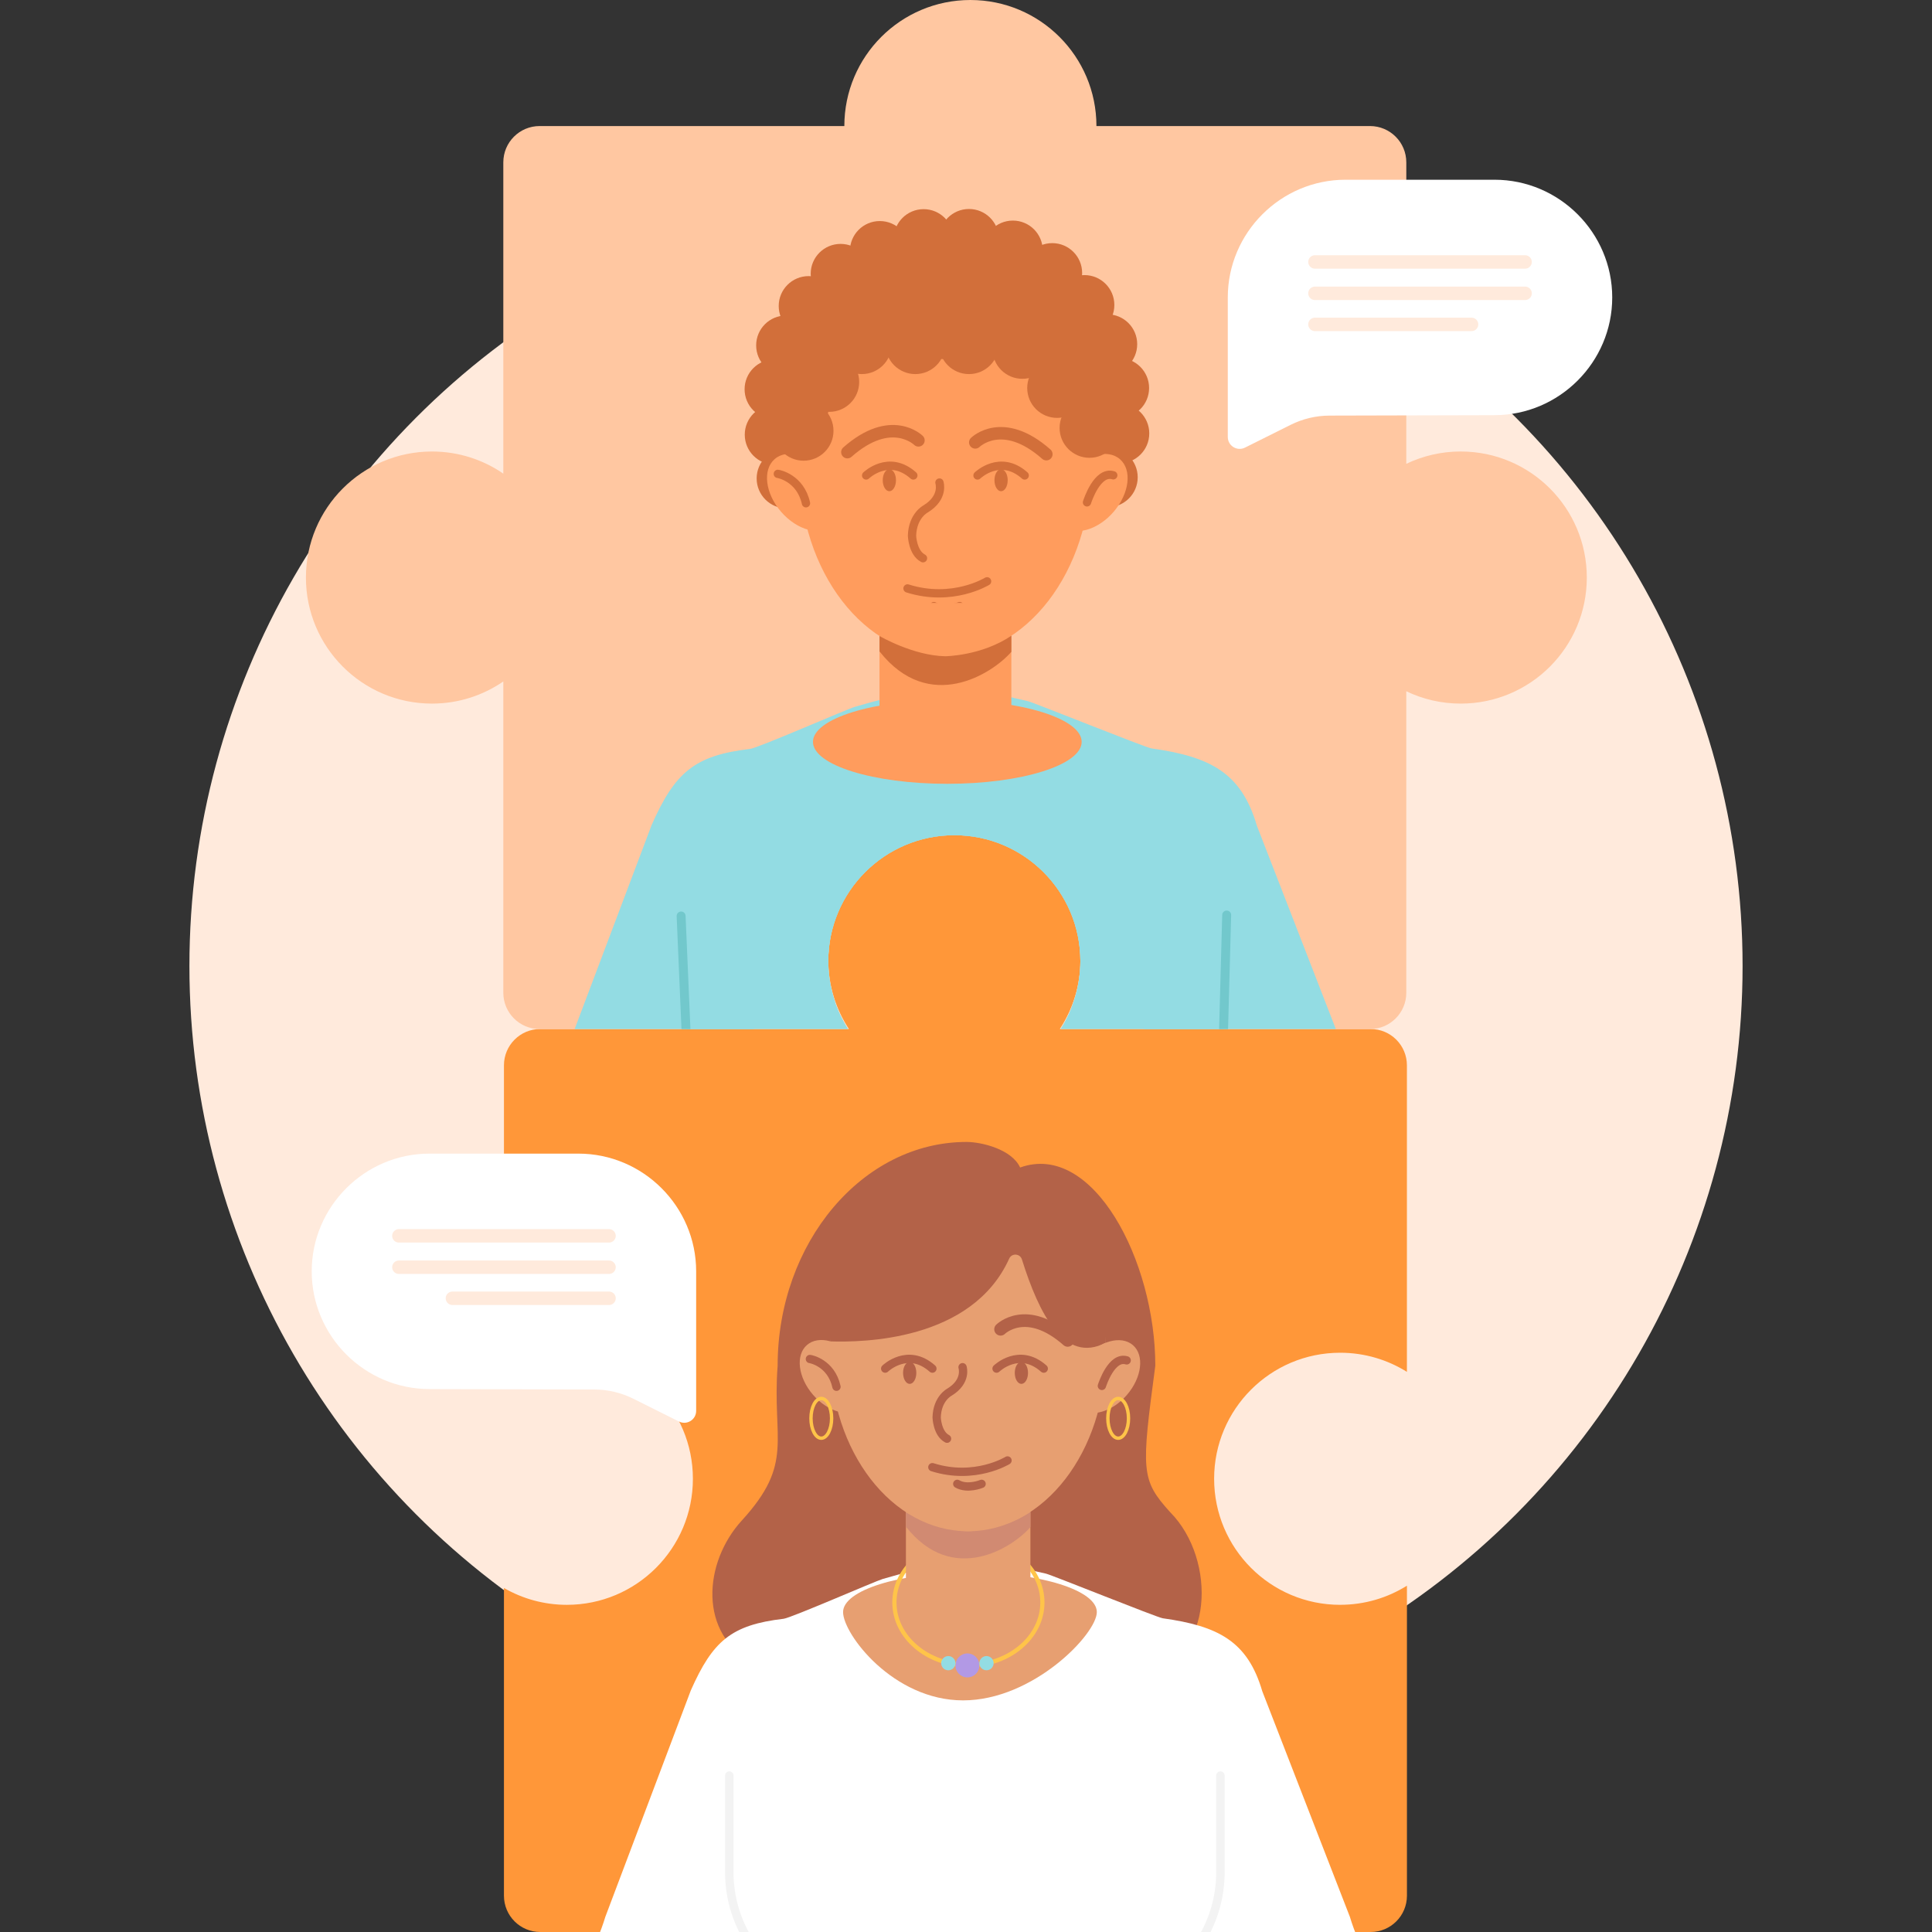 <?xml version="1.0" encoding="UTF-8"?><svg id="Calque_1" xmlns="http://www.w3.org/2000/svg" xmlns:xlink="http://www.w3.org/1999/xlink" viewBox="0 0 700 700"><rect x="0" y="0" width="700" height="700" fill="#333333" stroke="none"/><defs><style>.cls-1{clip-path:url(#clippath);}.cls-2{stroke-width:1.52px;}.cls-2,.cls-3,.cls-4,.cls-5,.cls-6,.cls-7,.cls-8,.cls-9,.cls-10,.cls-11{fill:none;}.cls-2,.cls-4,.cls-5,.cls-6,.cls-7,.cls-8,.cls-9,.cls-10,.cls-11{stroke-linecap:round;}.cls-2,.cls-4,.cls-5,.cls-9,.cls-11{stroke-linejoin:round;}.cls-2,.cls-8{stroke:#ffc449;}.cls-3,.cls-12,.cls-13,.cls-14,.cls-15,.cls-16,.cls-17,.cls-18,.cls-19,.cls-20,.cls-21,.cls-22{stroke-width:0px;}.cls-12{fill:#ffeadc;}.cls-13{fill:#ff9c5d;}.cls-4{stroke:#ffeadc;stroke-width:4.87px;}.cls-14{fill:#e79f71;}.cls-15{fill:#d18a72;}.cls-5{stroke:#72c8cc;stroke-width:3.24px;}.cls-16{fill:#ff9739;}.cls-23{clip-path:url(#clippath-1);}.cls-17{fill:#d26f3a;}.cls-6{stroke-width:4.59px;}.cls-6,.cls-7{stroke:#b36248;}.cls-6,.cls-7,.cls-8,.cls-10{stroke-miterlimit:10;}.cls-18{fill:#93dce3;}.cls-19{fill:#b36248;}.cls-7,.cls-11{stroke-width:3.01px;}.cls-8{stroke-width:1.23px;}.cls-20{fill:#ffc7a1;}.cls-21{fill:#b299e5;}.cls-9{stroke:#f3f3f3;stroke-width:3.06px;}.cls-10{stroke-width:4.52px;}.cls-10,.cls-11{stroke:#d26f3a;}.cls-22{fill:#fff;}</style><clipPath id="clippath"><path class="cls-3" d="M485.57,581.46c-25.22,0-45.67-20.45-45.67-45.67s20.45-45.67,45.67-45.67c8.88,0,17.17,2.55,24.18,6.93v-111.07c0-7.26-5.89-13.15-13.15-13.15h-112.61c4.71-7.18,7.46-15.77,7.46-25,0-25.22-20.45-45.67-45.67-45.67s-45.67,20.45-45.67,45.67c0,9.23,2.75,17.82,7.46,25h-111.83c-7.26,0-13.15,5.89-13.15,13.15v110.24c6.71-3.87,14.49-6.1,22.79-6.1,25.22,0,45.67,20.45,45.67,45.67s-20.45,45.67-45.67,45.67c-8.3,0-16.08-2.23-22.79-6.1v111.49c0,7.26,5.89,13.15,13.15,13.15h300.87c7.26,0,13.15-5.89,13.15-13.15v-112.33c-7.01,4.39-15.3,6.93-24.18,6.93Z"/></clipPath><clipPath id="clippath-1"><path class="cls-3" d="M529.26,163.58c-7.07,0-13.76,1.61-19.73,4.47V58.82c0-7.26-5.89-13.15-13.15-13.15h-99.12c0-25.22-20.45-45.67-45.67-45.67s-45.67,20.45-45.67,45.67h-110.41c-7.26,0-13.15,5.89-13.15,13.15v112.79c-7.35-5.06-16.25-8.02-25.85-8.02-25.22,0-45.67,20.45-45.67,45.67s20.45,45.67,45.67,45.67c9.6,0,18.5-2.97,25.85-8.02v112.79c0,7.26,5.89,13.15,13.15,13.15h111.77c-4.54-7.1-7.18-15.52-7.18-24.57,0-25.22,20.45-45.67,45.67-45.67s45.67,20.45,45.67,45.67c0,9.05-2.64,17.47-7.18,24.57h112.12c7.26,0,13.15-5.89,13.15-13.15v-109.24c5.97,2.87,12.66,4.47,19.73,4.47,25.22,0,45.67-20.45,45.67-45.67s-20.45-45.67-45.67-45.67Z"/></clipPath></defs><circle class="cls-12" cx="350" cy="350" r="281.37"/><path class="cls-16" d="M485.57,581.46c-25.22,0-45.67-20.45-45.67-45.67s20.45-45.67,45.67-45.67c8.88,0,17.17,2.55,24.18,6.93v-111.07c0-7.26-5.89-13.15-13.15-13.15h-112.61c4.71-7.18,7.46-15.77,7.46-25,0-25.22-20.45-45.67-45.67-45.67s-45.67,20.45-45.67,45.67c0,9.23,2.75,17.82,7.46,25h-111.83c-7.26,0-13.15,5.89-13.15,13.15v110.24c6.71-3.87,14.49-6.1,22.79-6.1,25.22,0,45.67,20.45,45.67,45.67s-20.45,45.67-45.67,45.67c-8.3,0-16.08-2.23-22.79-6.1v111.49c0,7.26,5.89,13.15,13.15,13.15h300.87c7.26,0,13.15-5.89,13.15-13.15v-112.33c-7.01,4.39-15.3,6.93-24.18,6.93Z"/><path class="cls-19" d="M415.85,604.54l-142.61-1.67c-20.58-10.91-18.24-36.88-4.5-51.93,19.18-20.94,10.94-29.07,13.01-56.1,0-44.6,30.79-81.09,68.42-81.09h0c5.52,0,16.42,2.67,19.44,9.26,26.4-9.49,48.98,33.77,48.98,71.82-5.09,38.19-5.26,41.27,5.36,53.04,17.22,17.31,15.38,53.61-8.1,56.67Z"/><g class="cls-1"><path class="cls-22" d="M505.96,726.02c-6.66-8.22-13.55-20.42-16.87-31.51l-31.75-81.76c-5.32-18.15-16.01-23.61-36.06-26.42-2.08-.29-40.25-15.7-42.3-16.17-24.12-5.53-17.19-3.97-27.95-3.97-9.54.17-15.19,1.32-31.17,5.89-2.68.77-33.16,14.1-35.93,14.43-18.99,2.22-25.69,8.03-33.64,25.97l-30.97,82.03c-3.32,11.09-10.2,23.29-16.87,31.51l-56.14,76.45,18.83,16.49,77.32-52.45c16.07-15.48,27.89-34.83,34.32-56.2l11.32-37.65,128.02,3.03,13.47,34.62c6.43,21.37,20.25,40.72,36.32,56.2l77.32,52.45,18.83-16.49-56.14-76.45Z"/><path class="cls-22" d="M415.26,792.45h-124.4c-12.55,0-19.31.51-19.31-10.77,13.23-53.15,2.2-110.75-12.05-171.69,0-11.28,10.27-20.51,22.82-20.51h142.77c12.55,0,22.82,9.23,22.82,20.51-13.97,68.06-29.98,129.77-8.86,171.69,0,11.28-11.25,10.77-23.81,10.77Z"/><path class="cls-9" d="M276.85,747.93c.07-1.02-.05-37.62-.05-37.62,0,0-12.81-12.14-12.56-32.54v-34.44"/><path class="cls-9" d="M429.57,747.93c-.07-1.02.05-37.62.05-37.62,0,0,12.81-12.14,12.56-32.54v-34.44"/></g><path class="cls-14" d="M397.4,584.09c0,7.93-23.06,31.99-48.45,31.99s-43.49-24.06-43.49-31.99,20.58-14.35,45.97-14.35,45.97,6.43,45.97,14.35Z"/><ellipse class="cls-2" cx="350.87" cy="580.6" rx="26.81" ry="22.75"/><circle class="cls-21" cx="350.51" cy="603.41" r="4.34"/><circle class="cls-18" cx="357.43" cy="602.6" r="2.58"/><circle class="cls-18" cx="343.59" cy="602.6" r="2.58"/><rect class="cls-14" x="328.23" y="536.55" width="45.11" height="36.55"/><path class="cls-15" d="M328.23,547.88s11.47,6.72,22.48,6.92c0,0,12.39-.09,22.63-7.01v5.5c-6.43,7.44-28.12,21.4-45.11-.15v-5.27Z"/><ellipse class="cls-14" cx="350.72" cy="490.16" rx="49.9" ry="64.64"/><path class="cls-19" d="M400.61,486.49c-15.01,7.84-24.18-10.51-30.35-30.18-.68-2.16-3.68-2.36-4.61-.29-13.56,30-53.4,30.35-64.83,29.99,0-33.98,22.42-63,50.56-63s49.23,29.5,49.23,63.48Z"/><ellipse class="cls-14" cx="400.61" cy="498.74" rx="15.08" ry="10.16" transform="translate(-238.67 475.25) rotate(-49.12)"/><path class="cls-7" d="M399.23,502.14c.18-.53,3.52-10.93,8.99-9.25"/><ellipse class="cls-14" cx="302.25" cy="498.74" rx="10.16" ry="15.08" transform="translate(-252.68 319.44) rotate(-40.88)"/><path class="cls-7" d="M293.44,492.39c.25,0,7.72,1.4,9.63,10.06"/><ellipse class="cls-8" cx="405.14" cy="513.89" rx="3.74" ry="7.2"/><ellipse class="cls-8" cx="297.57" cy="513.89" rx="3.74" ry="7.2"/><path class="cls-7" d="M361.07,495.87s8.18-7.93,17.1,0"/><path class="cls-7" d="M348.75,495.36s1.69,5.07-4.69,9.01c0,0-4.51,2.25-4.69,9.2,0,0,.19,5.82,3.76,7.7"/><path class="cls-7" d="M355.65,537.63s-5.08,2.14-8.82,0"/><path class="cls-7" d="M365.04,529.15s-11.83,7.32-27.23,2.44"/><path class="cls-7" d="M320.72,495.87s8.18-7.93,17.1,0"/><path class="cls-6" d="M362.53,481.62s9.29-9.24,24.32,4.03"/><ellipse class="cls-19" cx="329.6" cy="497.42" rx="2.4" ry="3.99"/><ellipse class="cls-19" cx="370.07" cy="497.42" rx="2.4" ry="3.99"/><path class="cls-20" d="M529.26,163.58c-7.07,0-13.76,1.61-19.73,4.47V58.82c0-7.26-5.89-13.15-13.15-13.15h-99.12c0-25.22-20.45-45.67-45.67-45.67s-45.67,20.45-45.67,45.67h-110.41c-7.26,0-13.15,5.89-13.15,13.15v112.79c-7.35-5.06-16.25-8.02-25.85-8.02-25.22,0-45.67,20.45-45.67,45.67s20.45,45.67,45.67,45.67c9.6,0,18.5-2.97,25.85-8.02v112.79c0,7.26,5.89,13.15,13.15,13.15h111.77c-4.54-7.1-7.18-15.52-7.18-24.57,0-25.22,20.45-45.67,45.67-45.67s45.67,20.45,45.67,45.67c0,9.05-2.64,17.47-7.18,24.57h112.12c7.26,0,13.15-5.89,13.15-13.15v-109.24c5.97,2.87,12.66,4.47,19.73,4.47,25.22,0,45.67-20.45,45.67-45.67s-20.45-45.67-45.67-45.67Z"/><circle class="cls-17" cx="284.98" cy="173.35" r="10.83"/><circle class="cls-17" cx="280.67" cy="157.49" r="10.83"/><circle class="cls-17" cx="280.61" cy="141.04" r="10.83"/><circle class="cls-17" cx="284.8" cy="125.14" r="10.83"/><circle class="cls-17" cx="292.97" cy="110.87" r="10.83"/><circle class="cls-17" cx="304.56" cy="99.2" r="10.83"/><circle class="cls-17" cx="318.77" cy="90.92" r="10.83"/><circle class="cls-17" cx="334.64" cy="86.61" r="10.83"/><circle class="cls-17" cx="351.08" cy="86.55" r="10.83"/><circle class="cls-17" cx="366.98" cy="90.75" r="10.83"/><circle class="cls-17" cx="381.25" cy="98.92" r="10.83"/><circle class="cls-17" cx="392.92" cy="110.5" r="10.83"/><circle class="cls-17" cx="401.2" cy="124.71" r="10.83"/><circle class="cls-17" cx="405.51" cy="140.58" r="10.83"/><circle class="cls-17" cx="405.57" cy="157.03" r="10.83"/><circle class="cls-17" cx="401.38" cy="172.93" r="10.83"/><ellipse class="cls-13" cx="342.47" cy="169.33" rx="52.83" ry="68.45"/><ellipse class="cls-13" cx="291.15" cy="178.42" rx="10.76" ry="15.97" transform="translate(-45.76 234.05) rotate(-40.88)"/><ellipse class="cls-13" cx="395.3" cy="178.42" rx="15.97" ry="10.76" transform="translate(1.7 360.55) rotate(-49.12)"/><path class="cls-11" d="M281.82,171.69c.27,0,8.18,1.48,10.2,10.65"/><path class="cls-11" d="M347.7,219.6s-5.38,2.26-9.34,0"/><path class="cls-11" d="M393.84,182.01c.19-.56,3.73-11.57,9.52-9.8"/><path class="cls-17" d="M287.89,163.59l6.66.97,13.39-36.78s57.31,5.91,63.6-.44l21.38,34.91,8.46-1.48-.18-19.73-6.46-22.52-34.28-26.56-47.41,2.13-23.41,33.25-4.65,29.78,2.91,6.47Z"/><circle class="cls-17" cx="291.16" cy="156.09" r="10.83"/><circle class="cls-17" cx="300.47" cy="138.39" r="10.83"/><circle class="cls-17" cx="312.25" cy="124.71" r="10.83"/><circle class="cls-17" cx="331.64" cy="124.71" r="10.83"/><circle class="cls-17" cx="351.08" cy="124.71" r="10.83"/><circle class="cls-17" cx="370.42" cy="126.42" r="10.83"/><circle class="cls-17" cx="383.01" cy="140.58" r="10.83"/><circle class="cls-17" cx="394.74" cy="155.04" r="10.83"/><g class="cls-23"><path class="cls-18" d="M506.86,419.09c-7.05-8.71-14.35-21.62-17.86-33.37l-33.62-86.58c-5.63-19.22-16.96-25-38.19-27.98-2.2-.31-42.63-16.62-44.79-17.12-25.54-5.86-18.2-4.2-29.6-4.2-10.11.19-16.09,1.39-33.01,6.24-2.84.81-35.11,14.93-38.04,15.27-20.11,2.35-27.21,8.51-35.62,27.5l-32.79,86.87c-3.51,11.75-10.81,24.66-17.86,33.37l-59.44,80.96,19.94,17.46,81.88-55.54c17.02-16.39,29.54-36.88,36.34-59.51l11.99-39.87,135.56,3.21,14.27,36.66c6.8,22.63,21.44,43.12,38.46,59.51l81.88,55.54,19.94-17.46-59.44-80.96Z"/><path class="cls-18" d="M254.88,521.09l-8.99-224.88s10.87-21.72,24.17-21.72h151.19c13.29,0,24.17,21.72,24.17,21.72l-5.84,215.54c-55.19,19.06-116.96,21.66-184.68,9.34Z"/><line class="cls-5" x1="254.88" y1="521.09" x2="246.78" y2="331.88"/><line class="cls-5" x1="439.56" y1="511.75" x2="444.45" y2="331.53"/></g><rect class="cls-13" x="318.66" y="218.45" width="47.77" height="38.7"/><ellipse class="cls-13" cx="343.23" cy="268.79" rx="48.68" ry="15.2"/><path class="cls-17" d="M318.66,230.44s12.15,7.11,23.81,7.33c0,0,13.12-.1,23.96-7.43v5.83c-6.81,7.88-29.77,22.67-47.77-.16v-5.58Z"/><path class="cls-11" d="M357.64,210.62s-12.53,7.75-28.83,2.58"/><ellipse class="cls-17" cx="362.71" cy="173.99" rx="2.4" ry="3.99"/><ellipse class="cls-17" cx="322.23" cy="173.99" rx="2.4" ry="3.99"/><path class="cls-11" d="M313.82,172.27s8.18-7.93,17.1,0"/><path class="cls-11" d="M354.17,172.27s8.18-7.93,17.1,0"/><path class="cls-11" d="M340.38,174.83s1.79,5.37-4.97,9.54c0,0-4.77,2.39-4.97,9.74,0,0,.2,6.16,3.98,8.15"/><path class="cls-10" d="M353.36,160.29s9.84-9.78,25.75,4.27"/><path class="cls-10" d="M332.77,159.55s-9.84-9.78-25.75,4.27"/><path class="cls-22" d="M155.59,503.28c-23.45,0-42.65-19.19-42.65-42.65h0c0-23.45,19.19-42.65,42.65-42.65h53.99c23.45,0,42.65,19.19,42.65,42.65v50.55c0,3.21-3.36,5.29-6.23,3.86l-16.53-8.25c-4.38-2.19-9.21-3.34-14.12-3.35l-59.76-.15h0Z"/><line class="cls-4" x1="220.66" y1="447.77" x2="144.52" y2="447.77"/><line class="cls-4" x1="220.66" y1="459.14" x2="144.52" y2="459.14"/><line class="cls-4" x1="220.66" y1="470.39" x2="163.92" y2="470.39"/><path class="cls-22" d="M541.49,150.42c23.45,0,42.65-19.19,42.65-42.65h0c0-23.45-19.19-42.65-42.65-42.65h-53.99c-23.45,0-42.65,19.19-42.65,42.65v50.55c0,3.21,3.36,5.29,6.23,3.86l16.53-8.25c4.38-2.19,9.21-3.34,14.12-3.35l59.76-.15h0Z"/><line class="cls-4" x1="476.43" y1="94.91" x2="552.57" y2="94.91"/><line class="cls-4" x1="476.43" y1="106.28" x2="552.57" y2="106.28"/><line class="cls-4" x1="476.43" y1="117.53" x2="533.17" y2="117.53"/></svg>
